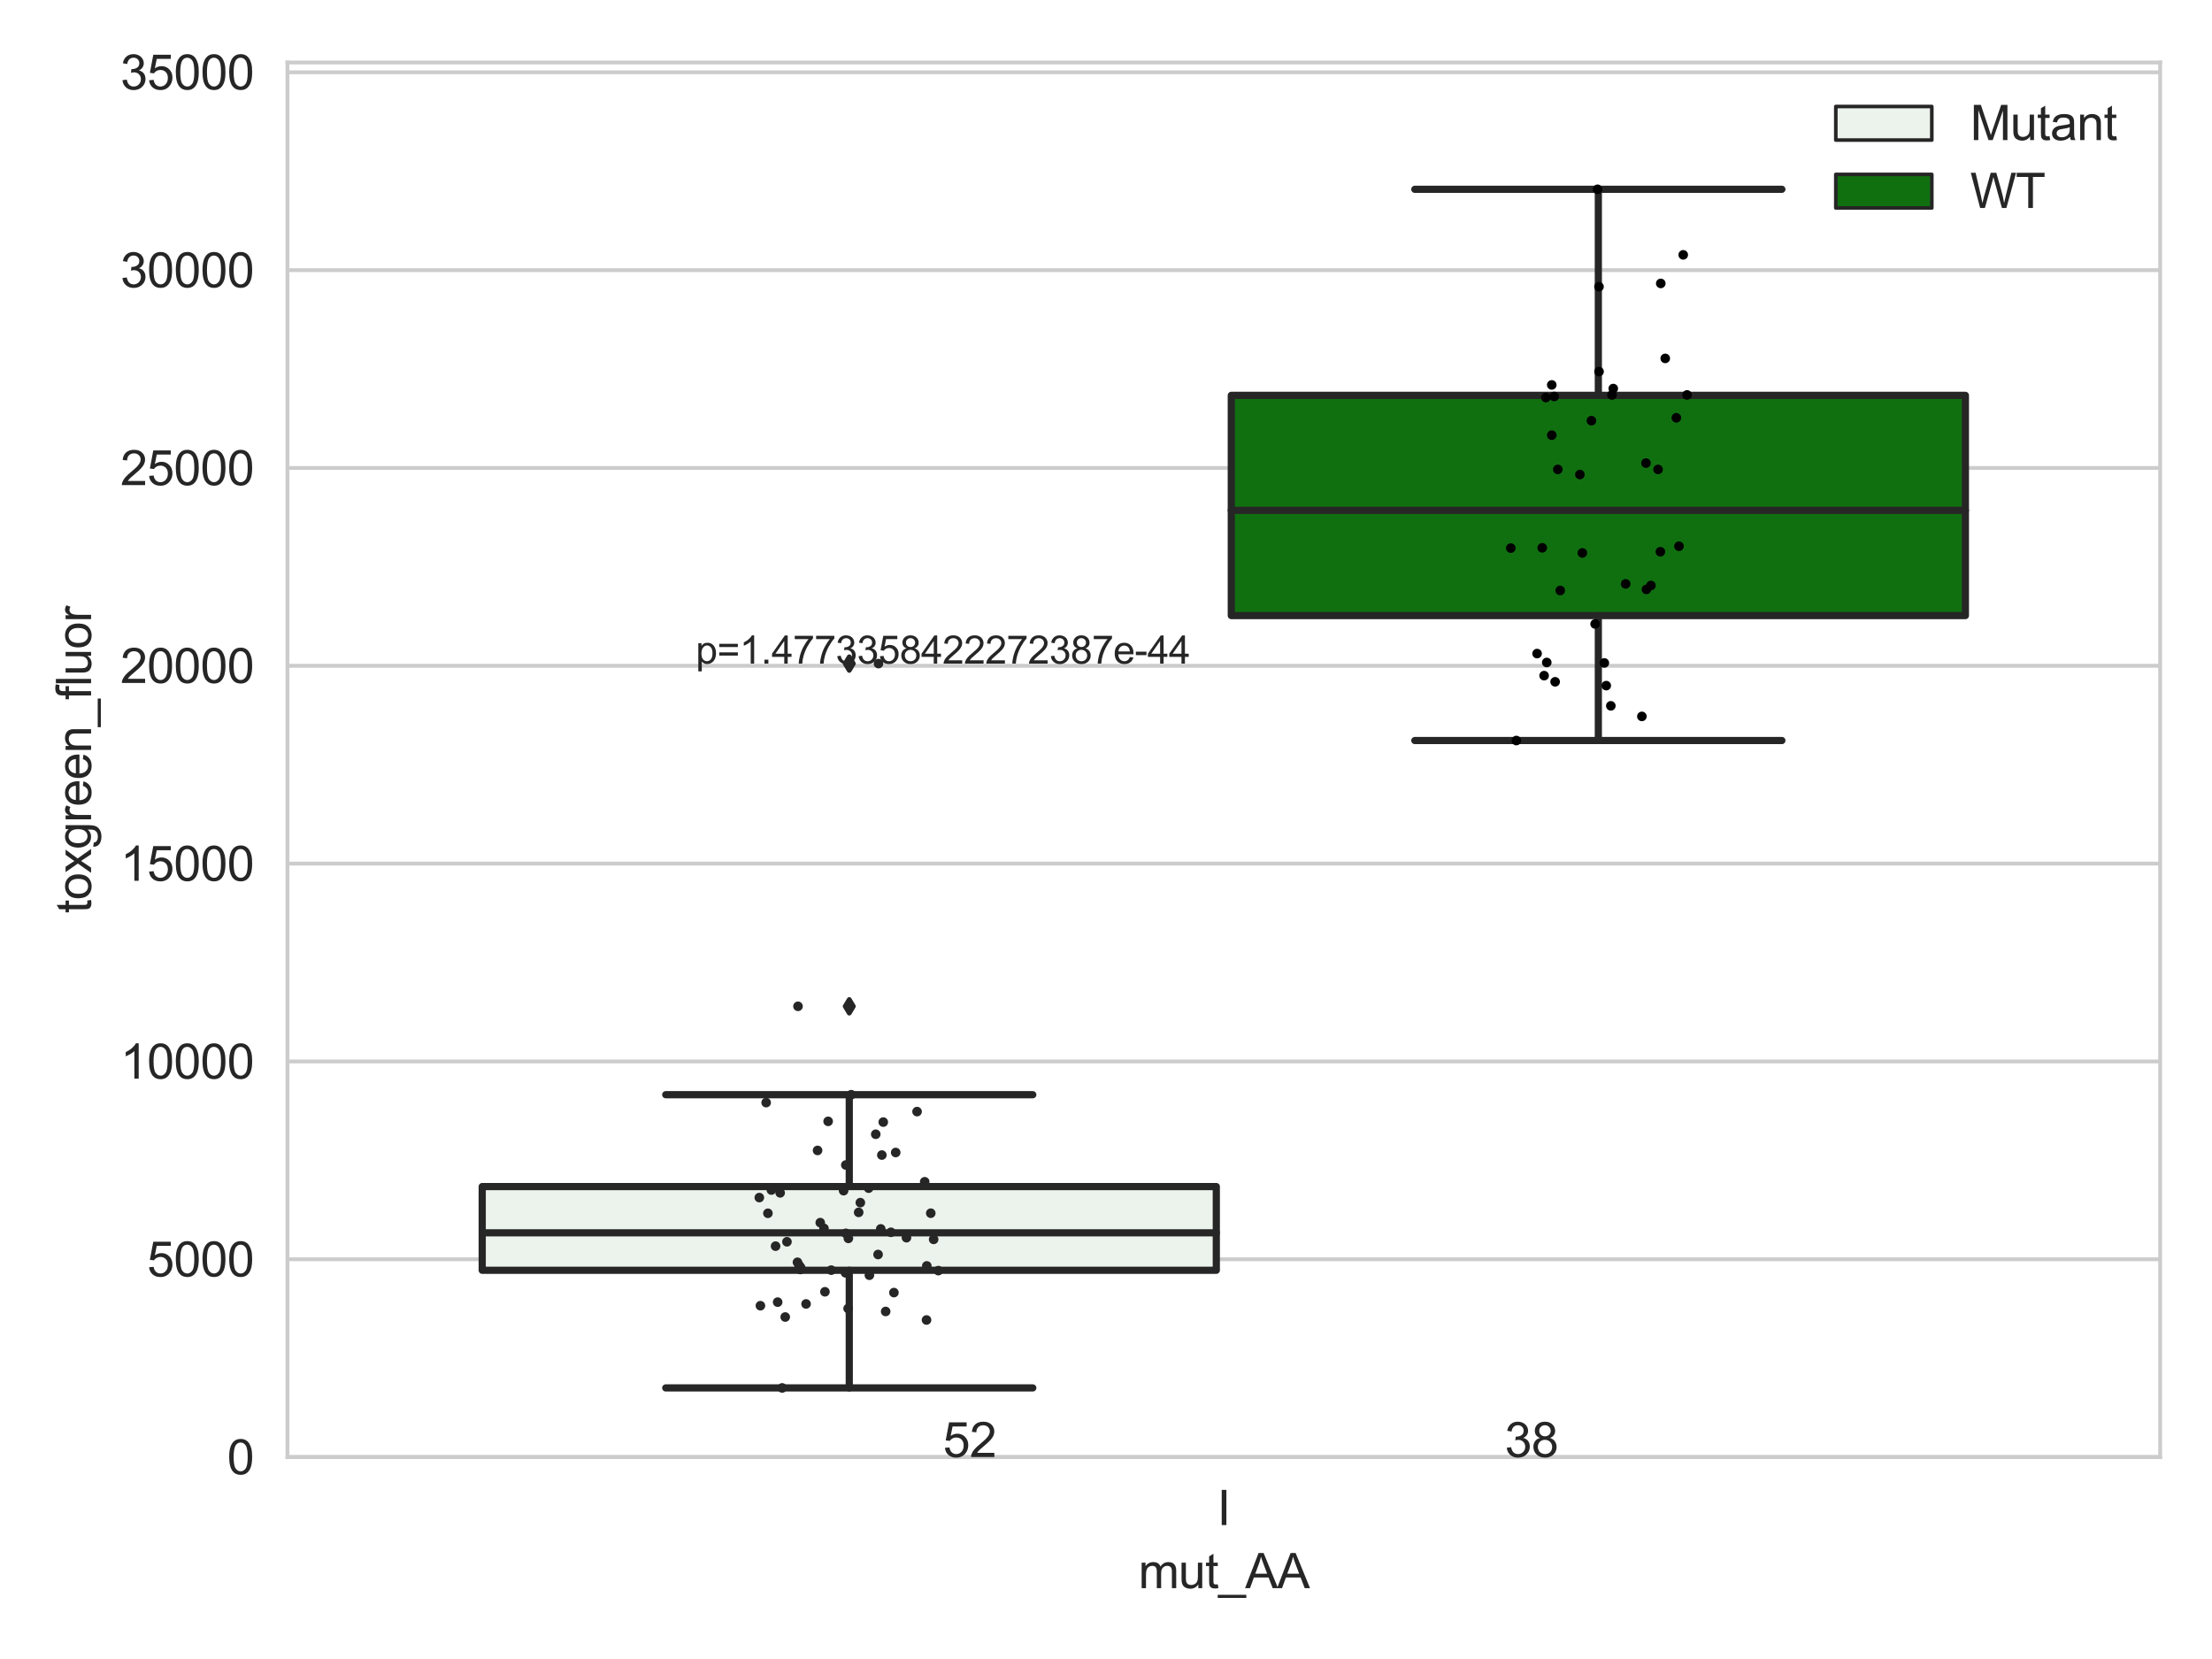 <?xml version="1.0" encoding="utf-8" standalone="no"?>
<!DOCTYPE svg PUBLIC "-//W3C//DTD SVG 1.1//EN"
  "http://www.w3.org/Graphics/SVG/1.1/DTD/svg11.dtd">
<svg xmlns:xlink="http://www.w3.org/1999/xlink" width="460.8pt" height="345.6pt" viewBox="0 0 460.8 345.6" xmlns="http://www.w3.org/2000/svg" version="1.1">
 <defs>
  <style type="text/css">*{stroke-linejoin: round; stroke-linecap: butt}</style>
 </defs>
 <g id="figure_1">
  <g id="patch_1">
   <path d="M 0 345.6 
L 460.8 345.6 
L 460.8 0 
L 0 0 
z
" style="fill: #ffffff"/>
  </g>
  <g id="axes_1">
   <g id="patch_2">
    <path d="M 59.881 303.539 
L 450 303.539 
L 450 13.023 
L 59.881 13.023 
z
" style="fill: #ffffff"/>
   </g>
   <g id="matplotlib.axis_1">
    <g id="xtick_1">
     <g id="text_1">
      <!-- I -->
      <g style="fill: #262626" transform="translate(253.552 317.697)scale(0.1 -0.1)">
       <defs>
        <path id="ArialMT-49" d="M 597 0 
L 597 4581 
L 1203 4581 
L 1203 0 
L 597 0 
z
" transform="scale(0.016)"/>
       </defs>
       <use xlink:href="#ArialMT-49"/>
      </g>
     </g>
    </g>
    <g id="text_2">
     <!-- mut_AA -->
     <g style="fill: #262626" transform="translate(237.155 330.842)scale(0.1 -0.1)">
      <defs>
       <path id="ArialMT-6d" d="M 422 0 
L 422 3319 
L 925 3319 
L 925 2853 
Q 1081 3097 1340 3245 
Q 1600 3394 1931 3394 
Q 2300 3394 2536 3241 
Q 2772 3088 2869 2813 
Q 3263 3394 3894 3394 
Q 4388 3394 4653 3120 
Q 4919 2847 4919 2278 
L 4919 0 
L 4359 0 
L 4359 2091 
Q 4359 2428 4304 2576 
Q 4250 2725 4106 2815 
Q 3963 2906 3769 2906 
Q 3419 2906 3187 2673 
Q 2956 2441 2956 1928 
L 2956 0 
L 2394 0 
L 2394 2156 
Q 2394 2531 2256 2718 
Q 2119 2906 1806 2906 
Q 1569 2906 1367 2781 
Q 1166 2656 1075 2415 
Q 984 2175 984 1722 
L 984 0 
L 422 0 
z
" transform="scale(0.016)"/>
       <path id="ArialMT-75" d="M 2597 0 
L 2597 488 
Q 2209 -75 1544 -75 
Q 1250 -75 995 37 
Q 741 150 617 320 
Q 494 491 444 738 
Q 409 903 409 1263 
L 409 3319 
L 972 3319 
L 972 1478 
Q 972 1038 1006 884 
Q 1059 663 1231 536 
Q 1403 409 1656 409 
Q 1909 409 2131 539 
Q 2353 669 2445 892 
Q 2538 1116 2538 1541 
L 2538 3319 
L 3100 3319 
L 3100 0 
L 2597 0 
z
" transform="scale(0.016)"/>
       <path id="ArialMT-74" d="M 1650 503 
L 1731 6 
Q 1494 -44 1306 -44 
Q 1000 -44 831 53 
Q 663 150 594 308 
Q 525 466 525 972 
L 525 2881 
L 113 2881 
L 113 3319 
L 525 3319 
L 525 4141 
L 1084 4478 
L 1084 3319 
L 1650 3319 
L 1650 2881 
L 1084 2881 
L 1084 941 
Q 1084 700 1114 631 
Q 1144 563 1211 522 
Q 1278 481 1403 481 
Q 1497 481 1650 503 
z
" transform="scale(0.016)"/>
       <path id="ArialMT-5f" d="M -97 -1272 
L -97 -866 
L 3631 -866 
L 3631 -1272 
L -97 -1272 
z
" transform="scale(0.016)"/>
       <path id="ArialMT-41" d="M -9 0 
L 1750 4581 
L 2403 4581 
L 4278 0 
L 3588 0 
L 3053 1388 
L 1138 1388 
L 634 0 
L -9 0 
z
M 1313 1881 
L 2866 1881 
L 2388 3150 
Q 2169 3728 2063 4100 
Q 1975 3659 1816 3225 
L 1313 1881 
z
" transform="scale(0.016)"/>
      </defs>
      <use xlink:href="#ArialMT-6d"/>
      <use xlink:href="#ArialMT-75" x="83.301"/>
      <use xlink:href="#ArialMT-74" x="138.916"/>
      <use xlink:href="#ArialMT-5f" x="166.699"/>
      <use xlink:href="#ArialMT-41" x="222.314"/>
      <use xlink:href="#ArialMT-41" x="289.014"/>
     </g>
    </g>
   </g>
   <g id="matplotlib.axis_2">
    <g id="ytick_1">
     <g id="line2d_1">
      <path d="M 59.881 303.539 
L 450 303.539 
" clip-path="url(#p819392c831)" style="fill: none; stroke: #cccccc; stroke-width: 0.8; stroke-linecap: round"/>
     </g>
     <g id="text_3">
      <!-- 0 -->
      <g style="fill: #262626" transform="translate(47.32 307.118)scale(0.1 -0.1)">
       <defs>
        <path id="ArialMT-30" d="M 266 2259 
Q 266 3072 433 3567 
Q 600 4063 929 4331 
Q 1259 4600 1759 4600 
Q 2128 4600 2406 4451 
Q 2684 4303 2865 4023 
Q 3047 3744 3150 3342 
Q 3253 2941 3253 2259 
Q 3253 1453 3087 958 
Q 2922 463 2592 192 
Q 2263 -78 1759 -78 
Q 1097 -78 719 397 
Q 266 969 266 2259 
z
M 844 2259 
Q 844 1131 1108 757 
Q 1372 384 1759 384 
Q 2147 384 2411 759 
Q 2675 1134 2675 2259 
Q 2675 3391 2411 3762 
Q 2147 4134 1753 4134 
Q 1366 4134 1134 3806 
Q 844 3388 844 2259 
z
" transform="scale(0.016)"/>
       </defs>
       <use xlink:href="#ArialMT-30"/>
      </g>
     </g>
    </g>
    <g id="ytick_2">
     <g id="line2d_2">
      <path d="M 59.881 262.328 
L 450 262.328 
" clip-path="url(#p819392c831)" style="fill: none; stroke: #cccccc; stroke-width: 0.8; stroke-linecap: round"/>
     </g>
     <g id="text_4">
      <!-- 5000 -->
      <g style="fill: #262626" transform="translate(30.637 265.906)scale(0.1 -0.1)">
       <defs>
        <path id="ArialMT-35" d="M 266 1200 
L 856 1250 
Q 922 819 1161 601 
Q 1400 384 1738 384 
Q 2144 384 2425 690 
Q 2706 997 2706 1503 
Q 2706 1984 2436 2262 
Q 2166 2541 1728 2541 
Q 1456 2541 1237 2417 
Q 1019 2294 894 2097 
L 366 2166 
L 809 4519 
L 3088 4519 
L 3088 3981 
L 1259 3981 
L 1013 2750 
Q 1425 3038 1878 3038 
Q 2478 3038 2890 2622 
Q 3303 2206 3303 1553 
Q 3303 931 2941 478 
Q 2500 -78 1738 -78 
Q 1113 -78 717 272 
Q 322 622 266 1200 
z
" transform="scale(0.016)"/>
       </defs>
       <use xlink:href="#ArialMT-35"/>
       <use xlink:href="#ArialMT-30" x="55.615"/>
       <use xlink:href="#ArialMT-30" x="111.23"/>
       <use xlink:href="#ArialMT-30" x="166.846"/>
      </g>
     </g>
    </g>
    <g id="ytick_3">
     <g id="line2d_3">
      <path d="M 59.881 221.116 
L 450 221.116 
" clip-path="url(#p819392c831)" style="fill: none; stroke: #cccccc; stroke-width: 0.8; stroke-linecap: round"/>
     </g>
     <g id="text_5">
      <!-- 10000 -->
      <g style="fill: #262626" transform="translate(25.077 224.695)scale(0.1 -0.1)">
       <defs>
        <path id="ArialMT-31" d="M 2384 0 
L 1822 0 
L 1822 3584 
Q 1619 3391 1289 3197 
Q 959 3003 697 2906 
L 697 3450 
Q 1169 3672 1522 3987 
Q 1875 4303 2022 4600 
L 2384 4600 
L 2384 0 
z
" transform="scale(0.016)"/>
       </defs>
       <use xlink:href="#ArialMT-31"/>
       <use xlink:href="#ArialMT-30" x="55.615"/>
       <use xlink:href="#ArialMT-30" x="111.23"/>
       <use xlink:href="#ArialMT-30" x="166.846"/>
       <use xlink:href="#ArialMT-30" x="222.461"/>
      </g>
     </g>
    </g>
    <g id="ytick_4">
     <g id="line2d_4">
      <path d="M 59.881 179.905 
L 450 179.905 
" clip-path="url(#p819392c831)" style="fill: none; stroke: #cccccc; stroke-width: 0.8; stroke-linecap: round"/>
     </g>
     <g id="text_6">
      <!-- 15000 -->
      <g style="fill: #262626" transform="translate(25.077 183.484)scale(0.1 -0.1)">
       <use xlink:href="#ArialMT-31"/>
       <use xlink:href="#ArialMT-35" x="55.615"/>
       <use xlink:href="#ArialMT-30" x="111.23"/>
       <use xlink:href="#ArialMT-30" x="166.846"/>
       <use xlink:href="#ArialMT-30" x="222.461"/>
      </g>
     </g>
    </g>
    <g id="ytick_5">
     <g id="line2d_5">
      <path d="M 59.881 138.694 
L 450 138.694 
" clip-path="url(#p819392c831)" style="fill: none; stroke: #cccccc; stroke-width: 0.8; stroke-linecap: round"/>
     </g>
     <g id="text_7">
      <!-- 20000 -->
      <g style="fill: #262626" transform="translate(25.077 142.273)scale(0.1 -0.1)">
       <defs>
        <path id="ArialMT-32" d="M 3222 541 
L 3222 0 
L 194 0 
Q 188 203 259 391 
Q 375 700 629 1000 
Q 884 1300 1366 1694 
Q 2113 2306 2375 2664 
Q 2638 3022 2638 3341 
Q 2638 3675 2398 3904 
Q 2159 4134 1775 4134 
Q 1369 4134 1125 3890 
Q 881 3647 878 3216 
L 300 3275 
Q 359 3922 746 4261 
Q 1134 4600 1788 4600 
Q 2447 4600 2831 4234 
Q 3216 3869 3216 3328 
Q 3216 3053 3103 2787 
Q 2991 2522 2730 2228 
Q 2469 1934 1863 1422 
Q 1356 997 1212 845 
Q 1069 694 975 541 
L 3222 541 
z
" transform="scale(0.016)"/>
       </defs>
       <use xlink:href="#ArialMT-32"/>
       <use xlink:href="#ArialMT-30" x="55.615"/>
       <use xlink:href="#ArialMT-30" x="111.23"/>
       <use xlink:href="#ArialMT-30" x="166.846"/>
       <use xlink:href="#ArialMT-30" x="222.461"/>
      </g>
     </g>
    </g>
    <g id="ytick_6">
     <g id="line2d_6">
      <path d="M 59.881 97.483 
L 450 97.483 
" clip-path="url(#p819392c831)" style="fill: none; stroke: #cccccc; stroke-width: 0.8; stroke-linecap: round"/>
     </g>
     <g id="text_8">
      <!-- 25000 -->
      <g style="fill: #262626" transform="translate(25.077 101.062)scale(0.1 -0.1)">
       <use xlink:href="#ArialMT-32"/>
       <use xlink:href="#ArialMT-35" x="55.615"/>
       <use xlink:href="#ArialMT-30" x="111.23"/>
       <use xlink:href="#ArialMT-30" x="166.846"/>
       <use xlink:href="#ArialMT-30" x="222.461"/>
      </g>
     </g>
    </g>
    <g id="ytick_7">
     <g id="line2d_7">
      <path d="M 59.881 56.272 
L 450 56.272 
" clip-path="url(#p819392c831)" style="fill: none; stroke: #cccccc; stroke-width: 0.8; stroke-linecap: round"/>
     </g>
     <g id="text_9">
      <!-- 30000 -->
      <g style="fill: #262626" transform="translate(25.077 59.851)scale(0.1 -0.1)">
       <defs>
        <path id="ArialMT-33" d="M 269 1209 
L 831 1284 
Q 928 806 1161 595 
Q 1394 384 1728 384 
Q 2125 384 2398 659 
Q 2672 934 2672 1341 
Q 2672 1728 2419 1979 
Q 2166 2231 1775 2231 
Q 1616 2231 1378 2169 
L 1441 2663 
Q 1497 2656 1531 2656 
Q 1891 2656 2178 2843 
Q 2466 3031 2466 3422 
Q 2466 3731 2256 3934 
Q 2047 4138 1716 4138 
Q 1388 4138 1169 3931 
Q 950 3725 888 3313 
L 325 3413 
Q 428 3978 793 4289 
Q 1159 4600 1703 4600 
Q 2078 4600 2393 4439 
Q 2709 4278 2876 4000 
Q 3044 3722 3044 3409 
Q 3044 3113 2884 2869 
Q 2725 2625 2413 2481 
Q 2819 2388 3044 2092 
Q 3269 1797 3269 1353 
Q 3269 753 2831 336 
Q 2394 -81 1725 -81 
Q 1122 -81 723 278 
Q 325 638 269 1209 
z
" transform="scale(0.016)"/>
       </defs>
       <use xlink:href="#ArialMT-33"/>
       <use xlink:href="#ArialMT-30" x="55.615"/>
       <use xlink:href="#ArialMT-30" x="111.23"/>
       <use xlink:href="#ArialMT-30" x="166.846"/>
       <use xlink:href="#ArialMT-30" x="222.461"/>
      </g>
     </g>
    </g>
    <g id="ytick_8">
     <g id="line2d_8">
      <path d="M 59.881 15.061 
L 450 15.061 
" clip-path="url(#p819392c831)" style="fill: none; stroke: #cccccc; stroke-width: 0.8; stroke-linecap: round"/>
     </g>
     <g id="text_10">
      <!-- 35000 -->
      <g style="fill: #262626" transform="translate(25.077 18.639)scale(0.1 -0.1)">
       <use xlink:href="#ArialMT-33"/>
       <use xlink:href="#ArialMT-35" x="55.615"/>
       <use xlink:href="#ArialMT-30" x="111.23"/>
       <use xlink:href="#ArialMT-30" x="166.846"/>
       <use xlink:href="#ArialMT-30" x="222.461"/>
      </g>
     </g>
    </g>
    <g id="text_11">
     <!-- toxgreen_fluor -->
     <g style="fill: #262626" transform="translate(18.972 190.243)rotate(-90)scale(0.1 -0.1)">
      <defs>
       <path id="ArialMT-6f" d="M 213 1659 
Q 213 2581 725 3025 
Q 1153 3394 1769 3394 
Q 2453 3394 2887 2945 
Q 3322 2497 3322 1706 
Q 3322 1066 3130 698 
Q 2938 331 2570 128 
Q 2203 -75 1769 -75 
Q 1072 -75 642 372 
Q 213 819 213 1659 
z
M 791 1659 
Q 791 1022 1069 705 
Q 1347 388 1769 388 
Q 2188 388 2466 706 
Q 2744 1025 2744 1678 
Q 2744 2294 2464 2611 
Q 2184 2928 1769 2928 
Q 1347 2928 1069 2612 
Q 791 2297 791 1659 
z
" transform="scale(0.016)"/>
       <path id="ArialMT-78" d="M 47 0 
L 1259 1725 
L 138 3319 
L 841 3319 
L 1350 2541 
Q 1494 2319 1581 2169 
Q 1719 2375 1834 2534 
L 2394 3319 
L 3066 3319 
L 1919 1756 
L 3153 0 
L 2463 0 
L 1781 1031 
L 1600 1309 
L 728 0 
L 47 0 
z
" transform="scale(0.016)"/>
       <path id="ArialMT-67" d="M 319 -275 
L 866 -356 
Q 900 -609 1056 -725 
Q 1266 -881 1628 -881 
Q 2019 -881 2231 -725 
Q 2444 -569 2519 -288 
Q 2563 -116 2559 434 
Q 2191 0 1641 0 
Q 956 0 581 494 
Q 206 988 206 1678 
Q 206 2153 378 2554 
Q 550 2956 876 3175 
Q 1203 3394 1644 3394 
Q 2231 3394 2613 2919 
L 2613 3319 
L 3131 3319 
L 3131 450 
Q 3131 -325 2973 -648 
Q 2816 -972 2473 -1159 
Q 2131 -1347 1631 -1347 
Q 1038 -1347 672 -1080 
Q 306 -813 319 -275 
z
M 784 1719 
Q 784 1066 1043 766 
Q 1303 466 1694 466 
Q 2081 466 2343 764 
Q 2606 1063 2606 1700 
Q 2606 2309 2336 2618 
Q 2066 2928 1684 2928 
Q 1309 2928 1046 2623 
Q 784 2319 784 1719 
z
" transform="scale(0.016)"/>
       <path id="ArialMT-72" d="M 416 0 
L 416 3319 
L 922 3319 
L 922 2816 
Q 1116 3169 1280 3281 
Q 1444 3394 1641 3394 
Q 1925 3394 2219 3213 
L 2025 2691 
Q 1819 2813 1613 2813 
Q 1428 2813 1281 2702 
Q 1134 2591 1072 2394 
Q 978 2094 978 1738 
L 978 0 
L 416 0 
z
" transform="scale(0.016)"/>
       <path id="ArialMT-65" d="M 2694 1069 
L 3275 997 
Q 3138 488 2766 206 
Q 2394 -75 1816 -75 
Q 1088 -75 661 373 
Q 234 822 234 1631 
Q 234 2469 665 2931 
Q 1097 3394 1784 3394 
Q 2450 3394 2872 2941 
Q 3294 2488 3294 1666 
Q 3294 1616 3291 1516 
L 816 1516 
Q 847 969 1125 678 
Q 1403 388 1819 388 
Q 2128 388 2347 550 
Q 2566 713 2694 1069 
z
M 847 1978 
L 2700 1978 
Q 2663 2397 2488 2606 
Q 2219 2931 1791 2931 
Q 1403 2931 1139 2672 
Q 875 2413 847 1978 
z
" transform="scale(0.016)"/>
       <path id="ArialMT-6e" d="M 422 0 
L 422 3319 
L 928 3319 
L 928 2847 
Q 1294 3394 1984 3394 
Q 2284 3394 2536 3286 
Q 2788 3178 2913 3003 
Q 3038 2828 3088 2588 
Q 3119 2431 3119 2041 
L 3119 0 
L 2556 0 
L 2556 2019 
Q 2556 2363 2490 2533 
Q 2425 2703 2258 2804 
Q 2091 2906 1866 2906 
Q 1506 2906 1245 2678 
Q 984 2450 984 1813 
L 984 0 
L 422 0 
z
" transform="scale(0.016)"/>
       <path id="ArialMT-66" d="M 556 0 
L 556 2881 
L 59 2881 
L 59 3319 
L 556 3319 
L 556 3672 
Q 556 4006 616 4169 
Q 697 4388 901 4523 
Q 1106 4659 1475 4659 
Q 1713 4659 2000 4603 
L 1916 4113 
Q 1741 4144 1584 4144 
Q 1328 4144 1222 4034 
Q 1116 3925 1116 3625 
L 1116 3319 
L 1763 3319 
L 1763 2881 
L 1116 2881 
L 1116 0 
L 556 0 
z
" transform="scale(0.016)"/>
       <path id="ArialMT-6c" d="M 409 0 
L 409 4581 
L 972 4581 
L 972 0 
L 409 0 
z
" transform="scale(0.016)"/>
      </defs>
      <use xlink:href="#ArialMT-74"/>
      <use xlink:href="#ArialMT-6f" x="27.783"/>
      <use xlink:href="#ArialMT-78" x="83.398"/>
      <use xlink:href="#ArialMT-67" x="133.398"/>
      <use xlink:href="#ArialMT-72" x="189.014"/>
      <use xlink:href="#ArialMT-65" x="222.314"/>
      <use xlink:href="#ArialMT-65" x="277.93"/>
      <use xlink:href="#ArialMT-6e" x="333.545"/>
      <use xlink:href="#ArialMT-5f" x="389.16"/>
      <use xlink:href="#ArialMT-66" x="444.775"/>
      <use xlink:href="#ArialMT-6c" x="472.559"/>
      <use xlink:href="#ArialMT-75" x="494.775"/>
      <use xlink:href="#ArialMT-6f" x="550.391"/>
      <use xlink:href="#ArialMT-72" x="606.006"/>
     </g>
    </g>
   </g>
   <g id="patch_3">
    <path d="M 100.454 264.62 
L 253.38 264.62 
L 253.38 247.18 
L 100.454 247.18 
L 100.454 264.62 
z
" clip-path="url(#p819392c831)" style="fill: #ecf2ec; stroke: #262626; stroke-width: 1.5; stroke-linejoin: miter"/>
   </g>
   <g id="patch_4">
    <path d="M 256.501 128.237 
L 409.428 128.237 
L 409.428 82.36 
L 256.501 82.36 
L 256.501 128.237 
z
" clip-path="url(#p819392c831)" style="fill: #107010; stroke: #262626; stroke-width: 1.5; stroke-linejoin: miter"/>
   </g>
   <g id="patch_5">
    <path d="M 254.941 303.539 
L 254.941 303.539 
L 254.941 303.539 
L 254.941 303.539 
z
" clip-path="url(#p819392c831)" style="fill: #ecf2ec; stroke: #262626; stroke-width: 0.75; stroke-linejoin: miter"/>
   </g>
   <g id="patch_6">
    <path d="M 254.941 303.539 
L 254.941 303.539 
L 254.941 303.539 
L 254.941 303.539 
z
" clip-path="url(#p819392c831)" style="fill: #107010; stroke: #262626; stroke-width: 0.75; stroke-linejoin: miter"/>
   </g>
   <g id="PathCollection_1"/>
   <g id="PathCollection_2"/>
   <g id="line2d_9">
    <path d="M 176.917 264.62 
L 176.917 289.129 
" clip-path="url(#p819392c831)" style="fill: none; stroke: #262626; stroke-width: 1.5; stroke-linecap: round"/>
   </g>
   <g id="line2d_10">
    <path d="M 176.917 247.18 
L 176.917 228.046 
" clip-path="url(#p819392c831)" style="fill: none; stroke: #262626; stroke-width: 1.5; stroke-linecap: round"/>
   </g>
   <g id="line2d_11">
    <path d="M 138.685 289.129 
L 215.149 289.129 
" clip-path="url(#p819392c831)" style="fill: none; stroke: #262626; stroke-width: 1.5; stroke-linecap: round"/>
   </g>
   <g id="line2d_12">
    <path d="M 138.685 228.046 
L 215.149 228.046 
" clip-path="url(#p819392c831)" style="fill: none; stroke: #262626; stroke-width: 1.5; stroke-linecap: round"/>
   </g>
   <g id="line2d_13">
    <defs>
     <path id="mfa77be208a" d="M -0 1.414 
L 0.849 0 
L 0 -1.414 
L -0.849 -0 
z
" style="stroke: #262626; stroke-linejoin: miter"/>
    </defs>
    <g clip-path="url(#p819392c831)">
     <use xlink:href="#mfa77be208a" x="176.917" y="209.634" style="fill: #262626; stroke: #262626; stroke-linejoin: miter"/>
     <use xlink:href="#mfa77be208a" x="176.917" y="138.24" style="fill: #262626; stroke: #262626; stroke-linejoin: miter"/>
    </g>
   </g>
   <g id="line2d_14">
    <path d="M 332.964 128.237 
L 332.964 154.267 
" clip-path="url(#p819392c831)" style="fill: none; stroke: #262626; stroke-width: 1.5; stroke-linecap: round"/>
   </g>
   <g id="line2d_15">
    <path d="M 332.964 82.36 
L 332.964 39.434 
" clip-path="url(#p819392c831)" style="fill: none; stroke: #262626; stroke-width: 1.5; stroke-linecap: round"/>
   </g>
   <g id="line2d_16">
    <path d="M 294.733 154.267 
L 371.196 154.267 
" clip-path="url(#p819392c831)" style="fill: none; stroke: #262626; stroke-width: 1.5; stroke-linecap: round"/>
   </g>
   <g id="line2d_17">
    <path d="M 294.733 39.434 
L 371.196 39.434 
" clip-path="url(#p819392c831)" style="fill: none; stroke: #262626; stroke-width: 1.5; stroke-linecap: round"/>
   </g>
   <g id="line2d_18"/>
   <g id="line2d_19">
    <path d="M 100.454 256.817 
L 253.38 256.817 
" clip-path="url(#p819392c831)" style="fill: none; stroke: #262626; stroke-width: 1.5; stroke-linecap: round"/>
   </g>
   <g id="line2d_20">
    <path d="M 256.501 106.321 
L 409.428 106.321 
" clip-path="url(#p819392c831)" style="fill: none; stroke: #262626; stroke-width: 1.5; stroke-linecap: round"/>
   </g>
   <g id="patch_7">
    <path d="M 59.881 303.539 
L 59.881 13.023 
" style="fill: none; stroke: #cccccc; stroke-width: 0.8; stroke-linejoin: miter; stroke-linecap: square"/>
   </g>
   <g id="patch_8">
    <path d="M 450 303.539 
L 450 13.023 
" style="fill: none; stroke: #cccccc; stroke-width: 0.8; stroke-linejoin: miter; stroke-linecap: square"/>
   </g>
   <g id="patch_9">
    <path d="M 59.881 303.539 
L 450 303.539 
" style="fill: none; stroke: #cccccc; stroke-width: 0.8; stroke-linejoin: miter; stroke-linecap: square"/>
   </g>
   <g id="patch_10">
    <path d="M 59.881 13.023 
L 450 13.023 
" style="fill: none; stroke: #cccccc; stroke-width: 0.8; stroke-linejoin: miter; stroke-linecap: square"/>
   </g>
   <g id="PathCollection_3">
    <defs>
     <path id="C0_0_61ca8b55d5" d="M 0 1 
C 0.265 1 0.52 0.895 0.707 0.707 
C 0.895 0.52 1 0.265 1 -0 
C 1 -0.265 0.895 -0.52 0.707 -0.707 
C 0.52 -0.895 0.265 -1 0 -1 
C -0.265 -1 -0.52 -0.895 -0.707 -0.707 
C -0.895 -0.52 -1 -0.265 -1 0 
C -1 0.265 -0.895 0.52 -0.707 0.707 
C -0.52 0.895 -0.265 1 0 1 
z
"/>
    </defs>
    <g clip-path="url(#p819392c831)">
     <use xlink:href="#C0_0_61ca8b55d5" x="181.111" y="265.653" style="fill: #262626"/>
    </g>
    <g clip-path="url(#p819392c831)">
     <use xlink:href="#C0_0_61ca8b55d5" x="161.567" y="259.597" style="fill: #262626"/>
    </g>
    <g clip-path="url(#p819392c831)">
     <use xlink:href="#C0_0_61ca8b55d5" x="171.649" y="255.895" style="fill: #262626"/>
    </g>
    <g clip-path="url(#p819392c831)">
     <use xlink:href="#C0_0_61ca8b55d5" x="185.599" y="256.708" style="fill: #262626"/>
    </g>
    <g clip-path="url(#p819392c831)">
     <use xlink:href="#C0_0_61ca8b55d5" x="191.041" y="231.565" style="fill: #262626"/>
    </g>
    <g clip-path="url(#p819392c831)">
     <use xlink:href="#C0_0_61ca8b55d5" x="193.011" y="274.977" style="fill: #262626"/>
    </g>
    <g clip-path="url(#p819392c831)">
     <use xlink:href="#C0_0_61ca8b55d5" x="166.238" y="209.634" style="fill: #262626"/>
    </g>
    <g clip-path="url(#p819392c831)">
     <use xlink:href="#C0_0_61ca8b55d5" x="172.516" y="233.598" style="fill: #262626"/>
    </g>
    <g clip-path="url(#p819392c831)">
     <use xlink:href="#C0_0_61ca8b55d5" x="183.479" y="256.001" style="fill: #262626"/>
    </g>
    <g clip-path="url(#p819392c831)">
     <use xlink:href="#C0_0_61ca8b55d5" x="180.955" y="247.512" style="fill: #262626"/>
    </g>
    <g clip-path="url(#p819392c831)">
     <use xlink:href="#C0_0_61ca8b55d5" x="166.792" y="264.042" style="fill: #262626"/>
    </g>
    <g clip-path="url(#p819392c831)">
     <use xlink:href="#C0_0_61ca8b55d5" x="159.602" y="229.693" style="fill: #262626"/>
    </g>
    <g clip-path="url(#p819392c831)">
     <use xlink:href="#C0_0_61ca8b55d5" x="166.125" y="262.957" style="fill: #262626"/>
    </g>
    <g clip-path="url(#p819392c831)">
     <use xlink:href="#C0_0_61ca8b55d5" x="158.409" y="272.002" style="fill: #262626"/>
    </g>
    <g clip-path="url(#p819392c831)">
     <use xlink:href="#C0_0_61ca8b55d5" x="188.833" y="257.835" style="fill: #262626"/>
    </g>
    <g clip-path="url(#p819392c831)">
     <use xlink:href="#C0_0_61ca8b55d5" x="176.196" y="242.69" style="fill: #262626"/>
    </g>
    <g clip-path="url(#p819392c831)">
     <use xlink:href="#C0_0_61ca8b55d5" x="176.133" y="265.147" style="fill: #262626"/>
    </g>
    <g clip-path="url(#p819392c831)">
     <use xlink:href="#C0_0_61ca8b55d5" x="183.706" y="240.621" style="fill: #262626"/>
    </g>
    <g clip-path="url(#p819392c831)">
     <use xlink:href="#C0_0_61ca8b55d5" x="159.971" y="252.749" style="fill: #262626"/>
    </g>
    <g clip-path="url(#p819392c831)">
     <use xlink:href="#C0_0_61ca8b55d5" x="186.22" y="269.27" style="fill: #262626"/>
    </g>
    <g clip-path="url(#p819392c831)">
     <use xlink:href="#C0_0_61ca8b55d5" x="176.678" y="272.586" style="fill: #262626"/>
    </g>
    <g clip-path="url(#p819392c831)">
     <use xlink:href="#C0_0_61ca8b55d5" x="173.163" y="264.595" style="fill: #262626"/>
    </g>
    <g clip-path="url(#p819392c831)">
     <use xlink:href="#C0_0_61ca8b55d5" x="167.917" y="271.632" style="fill: #262626"/>
    </g>
    <g clip-path="url(#p819392c831)">
     <use xlink:href="#C0_0_61ca8b55d5" x="183.008" y="138.24" style="fill: #262626"/>
    </g>
    <g clip-path="url(#p819392c831)">
     <use xlink:href="#C0_0_61ca8b55d5" x="193.895" y="252.733" style="fill: #262626"/>
    </g>
    <g clip-path="url(#p819392c831)">
     <use xlink:href="#C0_0_61ca8b55d5" x="170.315" y="239.656" style="fill: #262626"/>
    </g>
    <g clip-path="url(#p819392c831)">
     <use xlink:href="#C0_0_61ca8b55d5" x="162.001" y="271.258" style="fill: #262626"/>
    </g>
    <g clip-path="url(#p819392c831)">
     <use xlink:href="#C0_0_61ca8b55d5" x="166.735" y="264.458" style="fill: #262626"/>
    </g>
    <g clip-path="url(#p819392c831)">
     <use xlink:href="#C0_0_61ca8b55d5" x="184.501" y="273.201" style="fill: #262626"/>
    </g>
    <g clip-path="url(#p819392c831)">
     <use xlink:href="#C0_0_61ca8b55d5" x="195.47" y="264.694" style="fill: #262626"/>
    </g>
    <g clip-path="url(#p819392c831)">
     <use xlink:href="#C0_0_61ca8b55d5" x="184.001" y="233.753" style="fill: #262626"/>
    </g>
    <g clip-path="url(#p819392c831)">
     <use xlink:href="#C0_0_61ca8b55d5" x="176.734" y="257.979" style="fill: #262626"/>
    </g>
    <g clip-path="url(#p819392c831)">
     <use xlink:href="#C0_0_61ca8b55d5" x="176.208" y="256.925" style="fill: #262626"/>
    </g>
    <g clip-path="url(#p819392c831)">
     <use xlink:href="#C0_0_61ca8b55d5" x="171.851" y="269.102" style="fill: #262626"/>
    </g>
    <g clip-path="url(#p819392c831)">
     <use xlink:href="#C0_0_61ca8b55d5" x="166.459" y="263.591" style="fill: #262626"/>
    </g>
    <g clip-path="url(#p819392c831)">
     <use xlink:href="#C0_0_61ca8b55d5" x="160.695" y="247.904" style="fill: #262626"/>
    </g>
    <g clip-path="url(#p819392c831)">
     <use xlink:href="#C0_0_61ca8b55d5" x="182.434" y="236.284" style="fill: #262626"/>
    </g>
    <g clip-path="url(#p819392c831)">
     <use xlink:href="#C0_0_61ca8b55d5" x="163.577" y="274.359" style="fill: #262626"/>
    </g>
    <g clip-path="url(#p819392c831)">
     <use xlink:href="#C0_0_61ca8b55d5" x="162.521" y="248.495" style="fill: #262626"/>
    </g>
    <g clip-path="url(#p819392c831)">
     <use xlink:href="#C0_0_61ca8b55d5" x="193.07" y="263.709" style="fill: #262626"/>
    </g>
    <g clip-path="url(#p819392c831)">
     <use xlink:href="#C0_0_61ca8b55d5" x="175.736" y="248.041" style="fill: #262626"/>
    </g>
    <g clip-path="url(#p819392c831)">
     <use xlink:href="#C0_0_61ca8b55d5" x="163.938" y="258.685" style="fill: #262626"/>
    </g>
    <g clip-path="url(#p819392c831)">
     <use xlink:href="#C0_0_61ca8b55d5" x="182.918" y="261.337" style="fill: #262626"/>
    </g>
    <g clip-path="url(#p819392c831)">
     <use xlink:href="#C0_0_61ca8b55d5" x="179.225" y="250.532" style="fill: #262626"/>
    </g>
    <g clip-path="url(#p819392c831)">
     <use xlink:href="#C0_0_61ca8b55d5" x="162.936" y="289.129" style="fill: #262626"/>
    </g>
    <g clip-path="url(#p819392c831)">
     <use xlink:href="#C0_0_61ca8b55d5" x="186.591" y="240.087" style="fill: #262626"/>
    </g>
    <g clip-path="url(#p819392c831)">
     <use xlink:href="#C0_0_61ca8b55d5" x="194.495" y="258.184" style="fill: #262626"/>
    </g>
    <g clip-path="url(#p819392c831)">
     <use xlink:href="#C0_0_61ca8b55d5" x="177.324" y="228.046" style="fill: #262626"/>
    </g>
    <g clip-path="url(#p819392c831)">
     <use xlink:href="#C0_0_61ca8b55d5" x="178.876" y="252.56" style="fill: #262626"/>
    </g>
    <g clip-path="url(#p819392c831)">
     <use xlink:href="#C0_0_61ca8b55d5" x="158.178" y="249.476" style="fill: #262626"/>
    </g>
    <g clip-path="url(#p819392c831)">
     <use xlink:href="#C0_0_61ca8b55d5" x="192.633" y="246.185" style="fill: #262626"/>
    </g>
    <g clip-path="url(#p819392c831)">
     <use xlink:href="#C0_0_61ca8b55d5" x="170.875" y="254.699" style="fill: #262626"/>
    </g>
   </g>
   <g id="PathCollection_4">
    <defs>
     <path id="C1_0_15ae5c4e18" d="M 0 1 
C 0.265 1 0.52 0.895 0.707 0.707 
C 0.895 0.52 1 0.265 1 -0 
C 1 -0.265 0.895 -0.52 0.707 -0.707 
C 0.52 -0.895 0.265 -1 0 -1 
C -0.265 -1 -0.52 -0.895 -0.707 -0.707 
C -0.895 -0.52 -1 -0.265 -1 0 
C -1 0.265 -0.895 0.52 -0.707 0.707 
C -0.52 0.895 -0.265 1 0 1 
z
"/>
    </defs>
    <g clip-path="url(#p819392c831)">
     <use xlink:href="#C1_0_15ae5c4e18" x="342.889" y="96.471"/>
    </g>
    <g clip-path="url(#p819392c831)">
     <use xlink:href="#C1_0_15ae5c4e18" x="322.031" y="82.819"/>
    </g>
    <g clip-path="url(#p819392c831)">
     <use xlink:href="#C1_0_15ae5c4e18" x="329.635" y="115.185"/>
    </g>
    <g clip-path="url(#p819392c831)">
     <use xlink:href="#C1_0_15ae5c4e18" x="332.8" y="39.434"/>
    </g>
    <g clip-path="url(#p819392c831)">
     <use xlink:href="#C1_0_15ae5c4e18" x="323.263" y="90.654"/>
    </g>
    <g clip-path="url(#p819392c831)">
     <use xlink:href="#C1_0_15ae5c4e18" x="335.568" y="147.04"/>
    </g>
    <g clip-path="url(#p819392c831)">
     <use xlink:href="#C1_0_15ae5c4e18" x="351.447" y="82.273"/>
    </g>
    <g clip-path="url(#p819392c831)">
     <use xlink:href="#C1_0_15ae5c4e18" x="331.525" y="87.637"/>
    </g>
    <g clip-path="url(#p819392c831)">
     <use xlink:href="#C1_0_15ae5c4e18" x="329.118" y="98.854"/>
    </g>
    <g clip-path="url(#p819392c831)">
     <use xlink:href="#C1_0_15ae5c4e18" x="334.612" y="142.83"/>
    </g>
    <g clip-path="url(#p819392c831)">
     <use xlink:href="#C1_0_15ae5c4e18" x="322.219" y="138.005"/>
    </g>
    <g clip-path="url(#p819392c831)">
     <use xlink:href="#C1_0_15ae5c4e18" x="346.901" y="74.66"/>
    </g>
    <g clip-path="url(#p819392c831)">
     <use xlink:href="#C1_0_15ae5c4e18" x="342.035" y="149.242"/>
    </g>
    <g clip-path="url(#p819392c831)">
     <use xlink:href="#C1_0_15ae5c4e18" x="349.216" y="87.033"/>
    </g>
    <g clip-path="url(#p819392c831)">
     <use xlink:href="#C1_0_15ae5c4e18" x="345.97" y="59.044"/>
    </g>
    <g clip-path="url(#p819392c831)">
     <use xlink:href="#C1_0_15ae5c4e18" x="333.097" y="59.725"/>
    </g>
    <g clip-path="url(#p819392c831)">
     <use xlink:href="#C1_0_15ae5c4e18" x="315.882" y="154.267"/>
    </g>
    <g clip-path="url(#p819392c831)">
     <use xlink:href="#C1_0_15ae5c4e18" x="320.201" y="136.151"/>
    </g>
    <g clip-path="url(#p819392c831)">
     <use xlink:href="#C1_0_15ae5c4e18" x="349.762" y="113.788"/>
    </g>
    <g clip-path="url(#p819392c831)">
     <use xlink:href="#C1_0_15ae5c4e18" x="342.986" y="122.781"/>
    </g>
    <g clip-path="url(#p819392c831)">
     <use xlink:href="#C1_0_15ae5c4e18" x="323.964" y="142.032"/>
    </g>
    <g clip-path="url(#p819392c831)">
     <use xlink:href="#C1_0_15ae5c4e18" x="345.403" y="97.788"/>
    </g>
    <g clip-path="url(#p819392c831)">
     <use xlink:href="#C1_0_15ae5c4e18" x="324.523" y="97.789"/>
    </g>
    <g clip-path="url(#p819392c831)">
     <use xlink:href="#C1_0_15ae5c4e18" x="323.26" y="80.186"/>
    </g>
    <g clip-path="url(#p819392c831)">
     <use xlink:href="#C1_0_15ae5c4e18" x="338.655" y="121.634"/>
    </g>
    <g clip-path="url(#p819392c831)">
     <use xlink:href="#C1_0_15ae5c4e18" x="321.276" y="114.123"/>
    </g>
    <g clip-path="url(#p819392c831)">
     <use xlink:href="#C1_0_15ae5c4e18" x="323.775" y="82.593"/>
    </g>
    <g clip-path="url(#p819392c831)">
     <use xlink:href="#C1_0_15ae5c4e18" x="335.803" y="82.282"/>
    </g>
    <g clip-path="url(#p819392c831)">
     <use xlink:href="#C1_0_15ae5c4e18" x="332.29" y="129.98"/>
    </g>
    <g clip-path="url(#p819392c831)">
     <use xlink:href="#C1_0_15ae5c4e18" x="314.732" y="114.183"/>
    </g>
    <g clip-path="url(#p819392c831)">
     <use xlink:href="#C1_0_15ae5c4e18" x="350.647" y="53.091"/>
    </g>
    <g clip-path="url(#p819392c831)">
     <use xlink:href="#C1_0_15ae5c4e18" x="333.111" y="77.409"/>
    </g>
    <g clip-path="url(#p819392c831)">
     <use xlink:href="#C1_0_15ae5c4e18" x="345.889" y="114.933"/>
    </g>
    <g clip-path="url(#p819392c831)">
     <use xlink:href="#C1_0_15ae5c4e18" x="325.026" y="123.009"/>
    </g>
    <g clip-path="url(#p819392c831)">
     <use xlink:href="#C1_0_15ae5c4e18" x="321.666" y="140.747"/>
    </g>
    <g clip-path="url(#p819392c831)">
     <use xlink:href="#C1_0_15ae5c4e18" x="343.921" y="121.971"/>
    </g>
    <g clip-path="url(#p819392c831)">
     <use xlink:href="#C1_0_15ae5c4e18" x="334.211" y="138.104"/>
    </g>
    <g clip-path="url(#p819392c831)">
     <use xlink:href="#C1_0_15ae5c4e18" x="336.071" y="80.944"/>
    </g>
   </g>
   <g id="text_12">
    <!-- 52 -->
    <g style="fill: #262626" transform="translate(196.423 303.525)scale(0.1 -0.1)">
     <use xlink:href="#ArialMT-35"/>
     <use xlink:href="#ArialMT-32" x="55.615"/>
    </g>
   </g>
   <g id="text_13">
    <!-- p=1.4773358422272387e-44 -->
    <g style="fill: #262626" transform="translate(144.932 138.239)scale(0.08 -0.08)">
     <defs>
      <path id="ArialMT-70" d="M 422 -1272 
L 422 3319 
L 934 3319 
L 934 2888 
Q 1116 3141 1344 3267 
Q 1572 3394 1897 3394 
Q 2322 3394 2647 3175 
Q 2972 2956 3137 2557 
Q 3303 2159 3303 1684 
Q 3303 1175 3120 767 
Q 2938 359 2589 142 
Q 2241 -75 1856 -75 
Q 1575 -75 1351 44 
Q 1128 163 984 344 
L 984 -1272 
L 422 -1272 
z
M 931 1641 
Q 931 1000 1190 694 
Q 1450 388 1819 388 
Q 2194 388 2461 705 
Q 2728 1022 2728 1688 
Q 2728 2322 2467 2637 
Q 2206 2953 1844 2953 
Q 1484 2953 1207 2617 
Q 931 2281 931 1641 
z
" transform="scale(0.016)"/>
      <path id="ArialMT-3d" d="M 3381 2694 
L 356 2694 
L 356 3219 
L 3381 3219 
L 3381 2694 
z
M 3381 1303 
L 356 1303 
L 356 1828 
L 3381 1828 
L 3381 1303 
z
" transform="scale(0.016)"/>
      <path id="ArialMT-2e" d="M 581 0 
L 581 641 
L 1222 641 
L 1222 0 
L 581 0 
z
" transform="scale(0.016)"/>
      <path id="ArialMT-34" d="M 2069 0 
L 2069 1097 
L 81 1097 
L 81 1613 
L 2172 4581 
L 2631 4581 
L 2631 1613 
L 3250 1613 
L 3250 1097 
L 2631 1097 
L 2631 0 
L 2069 0 
z
M 2069 1613 
L 2069 3678 
L 634 1613 
L 2069 1613 
z
" transform="scale(0.016)"/>
      <path id="ArialMT-37" d="M 303 3981 
L 303 4522 
L 3269 4522 
L 3269 4084 
Q 2831 3619 2401 2847 
Q 1972 2075 1738 1259 
Q 1569 684 1522 0 
L 944 0 
Q 953 541 1156 1306 
Q 1359 2072 1739 2783 
Q 2119 3494 2547 3981 
L 303 3981 
z
" transform="scale(0.016)"/>
      <path id="ArialMT-38" d="M 1131 2484 
Q 781 2613 612 2850 
Q 444 3088 444 3419 
Q 444 3919 803 4259 
Q 1163 4600 1759 4600 
Q 2359 4600 2725 4251 
Q 3091 3903 3091 3403 
Q 3091 3084 2923 2848 
Q 2756 2613 2416 2484 
Q 2838 2347 3058 2040 
Q 3278 1734 3278 1309 
Q 3278 722 2862 322 
Q 2447 -78 1769 -78 
Q 1091 -78 675 323 
Q 259 725 259 1325 
Q 259 1772 486 2073 
Q 713 2375 1131 2484 
z
M 1019 3438 
Q 1019 3113 1228 2906 
Q 1438 2700 1772 2700 
Q 2097 2700 2305 2904 
Q 2513 3109 2513 3406 
Q 2513 3716 2298 3927 
Q 2084 4138 1766 4138 
Q 1444 4138 1231 3931 
Q 1019 3725 1019 3438 
z
M 838 1322 
Q 838 1081 952 856 
Q 1066 631 1291 507 
Q 1516 384 1775 384 
Q 2178 384 2440 643 
Q 2703 903 2703 1303 
Q 2703 1709 2433 1975 
Q 2163 2241 1756 2241 
Q 1359 2241 1098 1978 
Q 838 1716 838 1322 
z
" transform="scale(0.016)"/>
      <path id="ArialMT-2d" d="M 203 1375 
L 203 1941 
L 1931 1941 
L 1931 1375 
L 203 1375 
z
" transform="scale(0.016)"/>
     </defs>
     <use xlink:href="#ArialMT-70"/>
     <use xlink:href="#ArialMT-3d" x="55.615"/>
     <use xlink:href="#ArialMT-31" x="114.014"/>
     <use xlink:href="#ArialMT-2e" x="169.629"/>
     <use xlink:href="#ArialMT-34" x="197.412"/>
     <use xlink:href="#ArialMT-37" x="253.027"/>
     <use xlink:href="#ArialMT-37" x="308.643"/>
     <use xlink:href="#ArialMT-33" x="364.258"/>
     <use xlink:href="#ArialMT-33" x="419.873"/>
     <use xlink:href="#ArialMT-35" x="475.488"/>
     <use xlink:href="#ArialMT-38" x="531.104"/>
     <use xlink:href="#ArialMT-34" x="586.719"/>
     <use xlink:href="#ArialMT-32" x="642.334"/>
     <use xlink:href="#ArialMT-32" x="697.949"/>
     <use xlink:href="#ArialMT-32" x="753.564"/>
     <use xlink:href="#ArialMT-37" x="809.18"/>
     <use xlink:href="#ArialMT-32" x="864.795"/>
     <use xlink:href="#ArialMT-33" x="920.41"/>
     <use xlink:href="#ArialMT-38" x="976.025"/>
     <use xlink:href="#ArialMT-37" x="1031.641"/>
     <use xlink:href="#ArialMT-65" x="1087.256"/>
     <use xlink:href="#ArialMT-2d" x="1142.871"/>
     <use xlink:href="#ArialMT-34" x="1176.172"/>
     <use xlink:href="#ArialMT-34" x="1231.787"/>
    </g>
   </g>
   <g id="text_14">
    <!-- 38 -->
    <g style="fill: #262626" transform="translate(313.458 303.525)scale(0.1 -0.1)">
     <use xlink:href="#ArialMT-33"/>
     <use xlink:href="#ArialMT-38" x="55.615"/>
    </g>
   </g>
   <g id="legend_1">
    <g id="patch_11">
     <path d="M 382.431 29.181 
L 402.431 29.181 
L 402.431 22.181 
L 382.431 22.181 
z
" style="fill: #ecf2ec; stroke: #262626; stroke-width: 0.75; stroke-linejoin: miter"/>
    </g>
    <g id="text_15">
     <!-- Mutant -->
     <g style="fill: #262626" transform="translate(410.431 29.181)scale(0.1 -0.1)">
      <defs>
       <path id="ArialMT-4d" d="M 475 0 
L 475 4581 
L 1388 4581 
L 2472 1338 
Q 2622 884 2691 659 
Q 2769 909 2934 1394 
L 4031 4581 
L 4847 4581 
L 4847 0 
L 4263 0 
L 4263 3834 
L 2931 0 
L 2384 0 
L 1059 3900 
L 1059 0 
L 475 0 
z
" transform="scale(0.016)"/>
       <path id="ArialMT-61" d="M 2588 409 
Q 2275 144 1986 34 
Q 1697 -75 1366 -75 
Q 819 -75 525 192 
Q 231 459 231 875 
Q 231 1119 342 1320 
Q 453 1522 633 1644 
Q 813 1766 1038 1828 
Q 1203 1872 1538 1913 
Q 2219 1994 2541 2106 
Q 2544 2222 2544 2253 
Q 2544 2597 2384 2738 
Q 2169 2928 1744 2928 
Q 1347 2928 1158 2789 
Q 969 2650 878 2297 
L 328 2372 
Q 403 2725 575 2942 
Q 747 3159 1072 3276 
Q 1397 3394 1825 3394 
Q 2250 3394 2515 3294 
Q 2781 3194 2906 3042 
Q 3031 2891 3081 2659 
Q 3109 2516 3109 2141 
L 3109 1391 
Q 3109 606 3145 398 
Q 3181 191 3288 0 
L 2700 0 
Q 2613 175 2588 409 
z
M 2541 1666 
Q 2234 1541 1622 1453 
Q 1275 1403 1131 1340 
Q 988 1278 909 1158 
Q 831 1038 831 891 
Q 831 666 1001 516 
Q 1172 366 1500 366 
Q 1825 366 2078 508 
Q 2331 650 2450 897 
Q 2541 1088 2541 1459 
L 2541 1666 
z
" transform="scale(0.016)"/>
      </defs>
      <use xlink:href="#ArialMT-4d"/>
      <use xlink:href="#ArialMT-75" x="83.301"/>
      <use xlink:href="#ArialMT-74" x="138.916"/>
      <use xlink:href="#ArialMT-61" x="166.699"/>
      <use xlink:href="#ArialMT-6e" x="222.314"/>
      <use xlink:href="#ArialMT-74" x="277.93"/>
     </g>
    </g>
    <g id="patch_12">
     <path d="M 382.431 43.326 
L 402.431 43.326 
L 402.431 36.326 
L 382.431 36.326 
z
" style="fill: #107010; stroke: #262626; stroke-width: 0.75; stroke-linejoin: miter"/>
    </g>
    <g id="text_16">
     <!-- WT -->
     <g style="fill: #262626" transform="translate(410.431 43.326)scale(0.1 -0.1)">
      <defs>
       <path id="ArialMT-57" d="M 1294 0 
L 78 4581 
L 700 4581 
L 1397 1578 
Q 1509 1106 1591 641 
Q 1766 1375 1797 1488 
L 2669 4581 
L 3400 4581 
L 4056 2263 
Q 4303 1400 4413 641 
Q 4500 1075 4641 1638 
L 5359 4581 
L 5969 4581 
L 4713 0 
L 4128 0 
L 3163 3491 
Q 3041 3928 3019 4028 
Q 2947 3713 2884 3491 
L 1913 0 
L 1294 0 
z
" transform="scale(0.016)"/>
       <path id="ArialMT-54" d="M 1659 0 
L 1659 4041 
L 150 4041 
L 150 4581 
L 3781 4581 
L 3781 4041 
L 2266 4041 
L 2266 0 
L 1659 0 
z
" transform="scale(0.016)"/>
      </defs>
      <use xlink:href="#ArialMT-57"/>
      <use xlink:href="#ArialMT-54" x="94.385"/>
     </g>
    </g>
   </g>
  </g>
 </g>
 <defs>
  <clipPath id="p819392c831">
   <rect x="59.881" y="13.023" width="390.119" height="290.516"/>
  </clipPath>
 </defs>
</svg>
